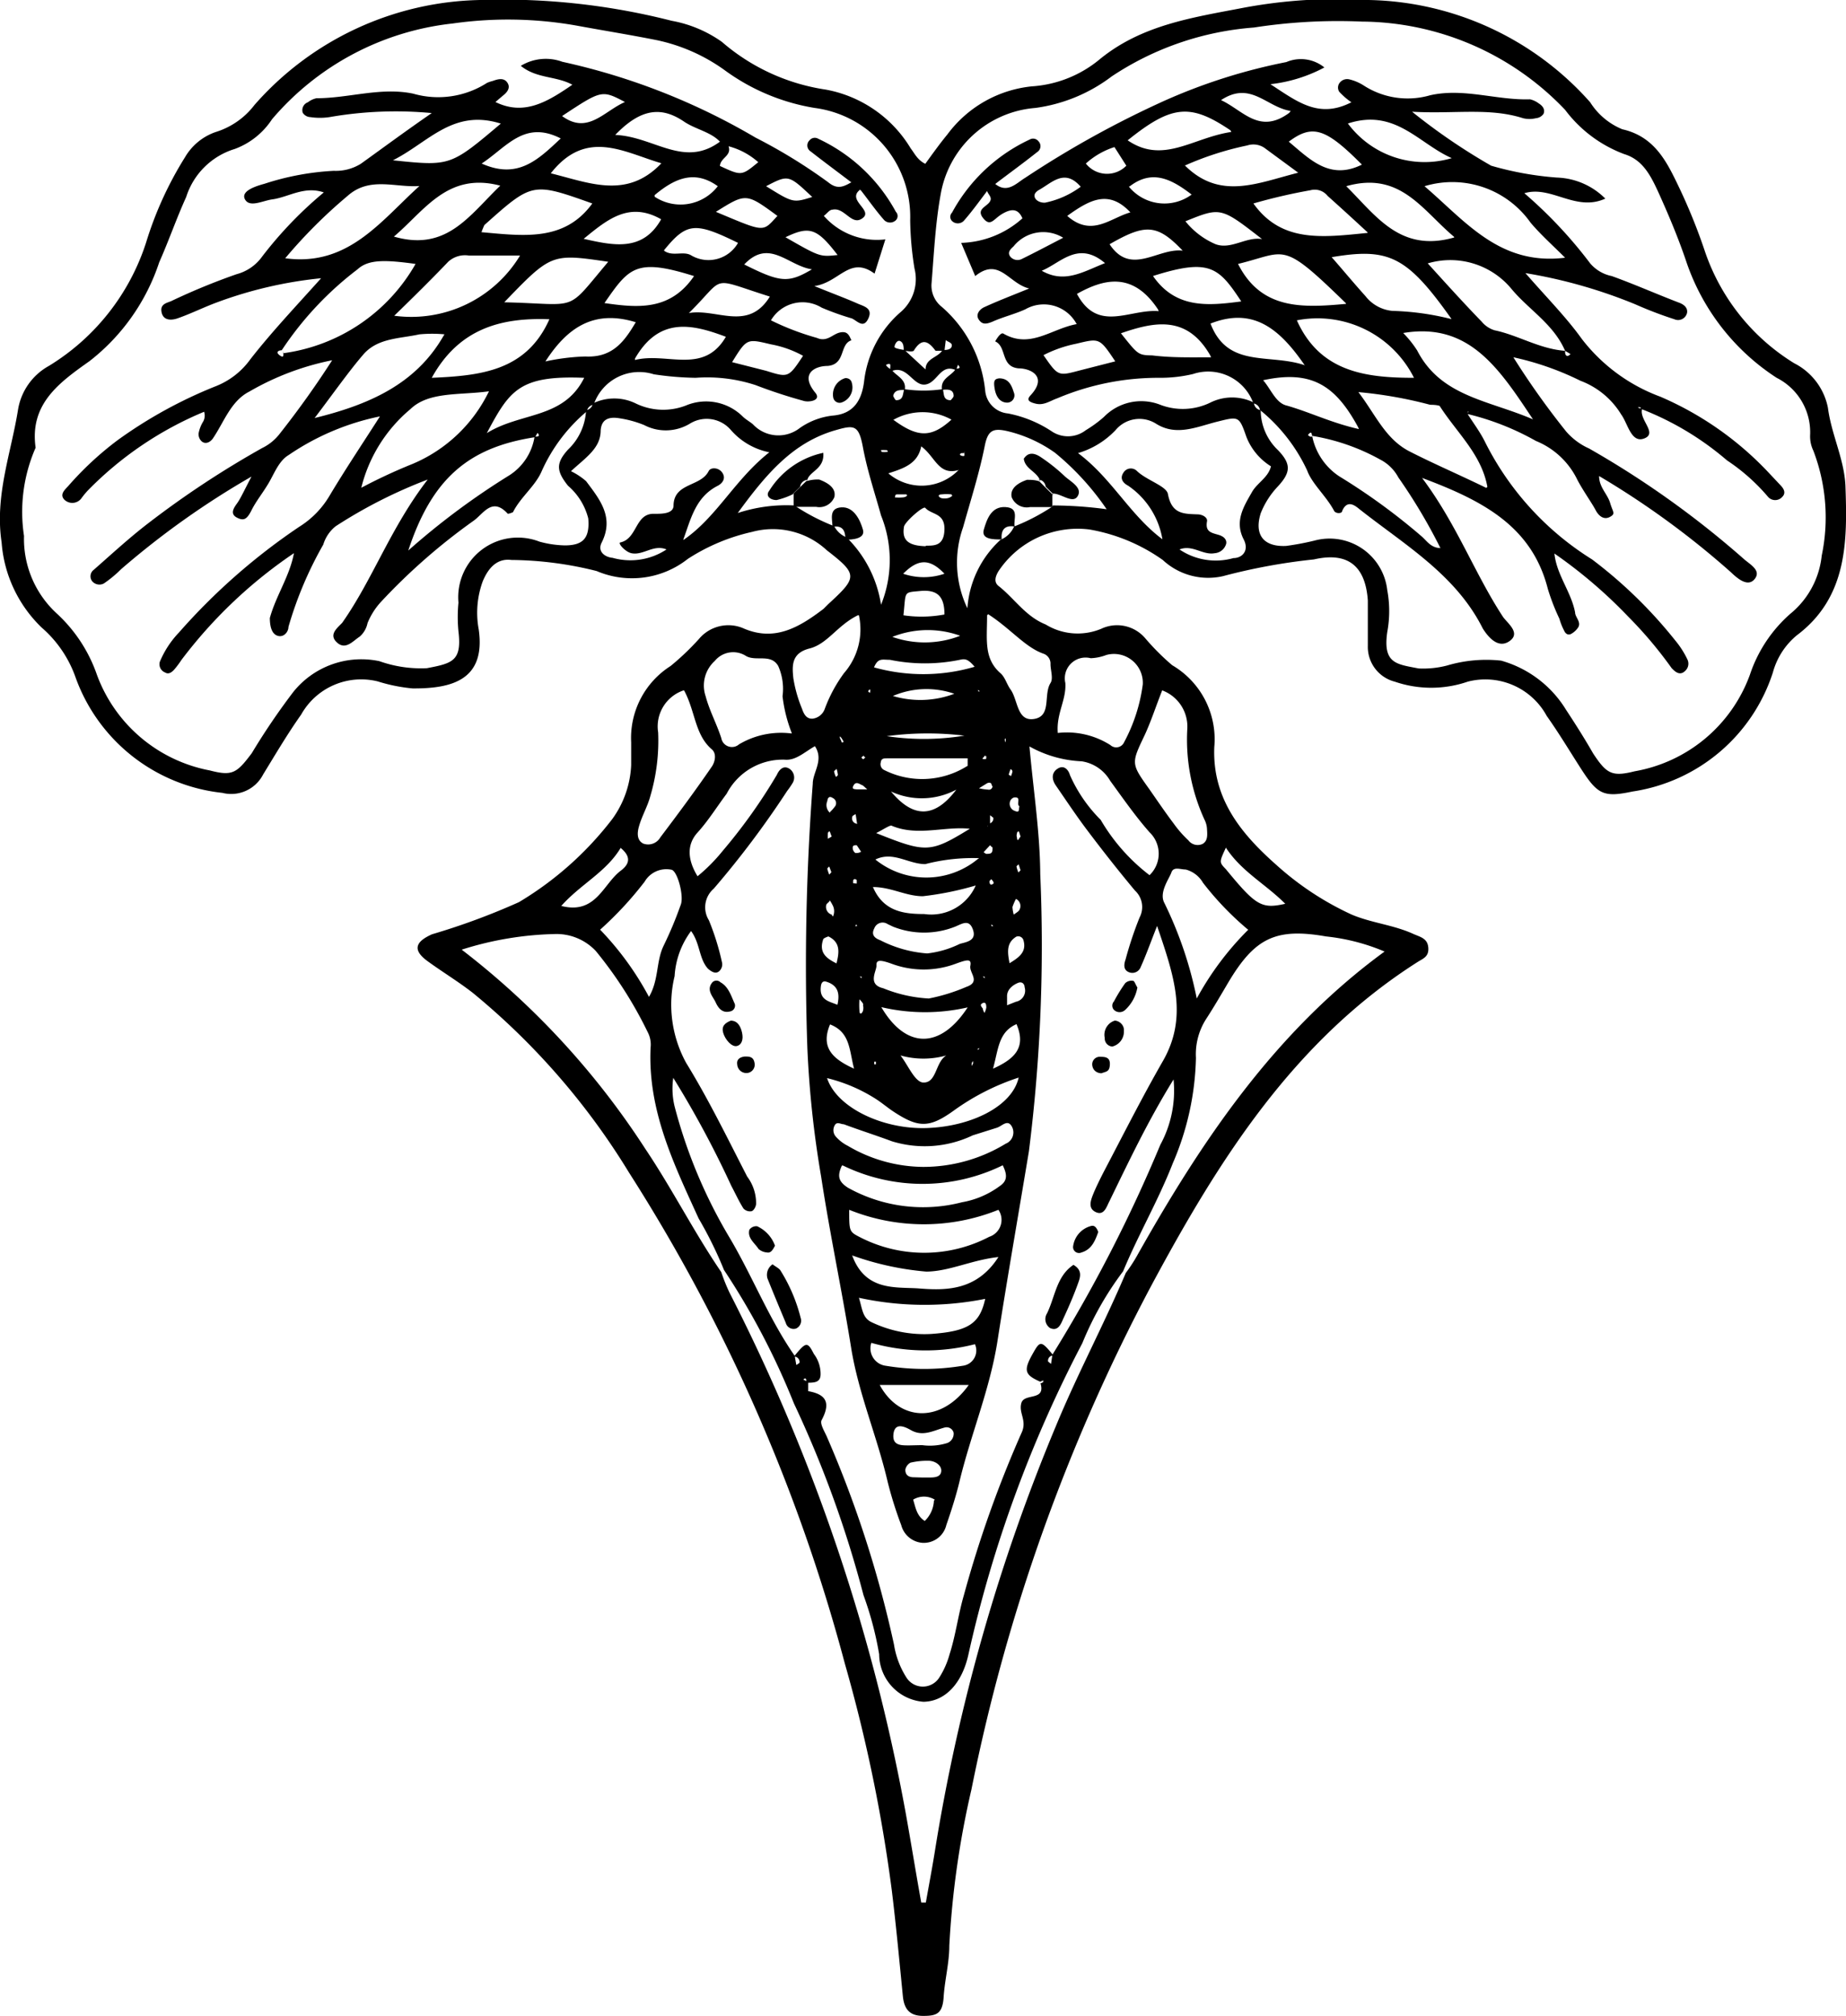 <svg xmlns="http://www.w3.org/2000/svg" viewBox="0 0 68.41 74.7"><title>Clio</title><g id="Layer_2" data-name="Layer 2"><g id="Clio"><path d="M34.29,6.07c.29-.4.54-.75.82-1.09A4.45,4.45,0,0,1,38.24,3.2a4.38,4.38,0,0,0,2.51-1C42.31.92,44.2.65,46.07.29A19,19,0,0,1,50.72,0a11.24,11.24,0,0,1,8.21,3.79,2.55,2.55,0,0,0,1.19,1c1.24.28,1.68,1.27,2.14,2.23a21.18,21.18,0,0,1,.93,2.32,7.82,7.82,0,0,0,3.3,4.12,2.36,2.36,0,0,1,1.25,1.65c.13,1,.61,1.91.65,2.91.07,2,.09,4.1-1.8,5.52a2.7,2.7,0,0,0-.89,1.38,6.47,6.47,0,0,1-5.2,4.41c-1.09.23-1.3.11-1.94-.89-.41-.64-.8-1.29-1.24-1.91a2.59,2.59,0,0,0-2.93-1.27,4.16,4.16,0,0,1-2.7,0,1.33,1.33,0,0,1-1-1.33c0-.56,0-1.13,0-1.68-.09-1.28-.74-1.81-2-1.52a21.92,21.92,0,0,0-3.37.62,2.47,2.47,0,0,1-2.23-.6,6.65,6.65,0,0,0-2.72-1.13A3.52,3.52,0,0,0,37,21.17c-.12.2-.17.4,0,.54.59.46,1,1.13,1.75,1.43a2.27,2.27,0,0,0,2.06.16,1.37,1.37,0,0,1,1.63.35,8.78,8.78,0,0,0,1,1A3.18,3.18,0,0,1,45,27.68c-.08,1.92,1,3.22,2.3,4.37a11,11,0,0,0,2.79,1.84c.73.31,1.54.38,2.27.71.26.12.54.16.57.51s-.2.41-.4.54c-4.59,2.92-7.37,7.34-9.87,12A68.29,68.29,0,0,0,36,66.31a33.23,33.23,0,0,0-.82,5.79c0,.64-.17,1.27-.21,1.9s-.27.7-.76.7-.7-.24-.75-.72c-.13-1.31-.25-2.62-.41-3.92a57.32,57.32,0,0,0-1.74-8.41,64.59,64.59,0,0,0-8-18.2,26.34,26.34,0,0,0-5.79-6.66c-.54-.42-1.12-.77-1.67-1.17s-.49-.71.16-1a25.44,25.44,0,0,0,3.22-1.19,12.31,12.31,0,0,0,3.46-3.08,3.67,3.67,0,0,0,.7-2c0-.28,0-.56,0-.84a3.16,3.16,0,0,1,1.46-2.83,9.61,9.61,0,0,0,1.05-1,1.42,1.42,0,0,1,1.62-.41c1.16.52,2.07,0,3-.71l.17-.17c1.09-1,1.11-1.1-.05-2a2.94,2.94,0,0,0-2.77-.68,7.28,7.28,0,0,0-2.38,1,3.34,3.34,0,0,1-3.38.45,13.29,13.29,0,0,0-3.16-.41c-.54-.07-.86.31-1.06.79a3.39,3.39,0,0,0-.15,1.78c.27,1.88-1,2.2-2.45,2.19A6.17,6.17,0,0,1,14,25.25a2.55,2.55,0,0,0-2.84,1.23c-.51.72-.95,1.47-1.41,2.22a1.33,1.33,0,0,1-1.51.68A6.52,6.52,0,0,1,2.8,25.1a4.35,4.35,0,0,0-1.25-1.84A4.88,4.88,0,0,1,.06,20.1c-.26-1.73.35-3.3.61-4.93a2.27,2.27,0,0,1,1.14-1.61A8.36,8.36,0,0,0,5.41,9,13.26,13.26,0,0,1,6.86,5.82,2.11,2.11,0,0,1,8,4.89a2.87,2.87,0,0,0,1.43-1A11.41,11.41,0,0,1,17.79,0a25.28,25.28,0,0,1,7.1.77,4.65,4.65,0,0,1,1.86.78A7.58,7.58,0,0,0,30.6,3.32,4.65,4.65,0,0,1,33.75,5.5C33.89,5.68,34,5.93,34.29,6.07Zm2.33,24.45a.19.19,0,0,0,.19-.22s-.08-.06-.12-.09l0,.33-.08.05a.1.1,0,0,0,0,.05Zm-4.8,0,.06.08,0,0-.12-.09-.05-.34s-.11.05-.12.08A.2.2,0,0,0,31.82,30.52Zm-1,3.38.06.08H31l-.14,0a.47.47,0,0,0,0-.43,1.86,1.86,0,0,0-.11-.19c0,.06-.11.11-.13.17A.3.3,0,0,0,30.85,33.9Zm6.74,0c.08-.07.2-.12.23-.21a.29.29,0,0,0-.14-.38,1.94,1.94,0,0,0-.13.3,1.28,1.28,0,0,0,.06.32l-.14,0h.06Zm-.24,3.35.33-.13a.42.42,0,0,0,.32-.54c0-.11-.09-.22-.24-.16s-.42.22-.41.51c0,.11,0,.23,0,.35Zm-6.26,0,.07,0-.1,0c.09-.38.06-.71-.37-.86-.15-.06-.22,0-.24.16C30.35,37.1,30.79,37.11,31.09,37.26ZM33.49,13c0-.13,0-.3-.13-.36s-.22.17-.21.22.24.09.37.11l.78.72c0-.42.46-.43.63-.72.12,0,.31,0,.34-.14s-.14-.15-.22-.23L35,13c-.12,0-.29,0-.33,0-.29-.4-.53-.46-.81,0C33.78,13.05,33.6,13,33.49,13Zm-.48.73c-.07-.07.08-.33-.15-.22-.08,0,.08.15.18.19.18.24.56.35.49.75-.2,0-.38,0-.43.22,0,0,.07.16.11.16.28,0,.24-.24.3-.41a4.89,4.89,0,0,0,1.43,0c.05.17,0,.41.29.41,0,0,.12-.12.11-.16,0-.25-.23-.25-.43-.22-.07-.41.32-.51.49-.75,0-.07.28,0,.1-.18l-.07.2c-.58-.27-.69.48-1.15.53S33.61,13.48,33,13.77Zm6,5a15.25,15.25,0,0,1,2,.14,9.93,9.93,0,0,0-1.91-2.09A5.05,5.05,0,0,0,37.43,16c-.62-.16-.82-.08-.94.54-.2,1-.52,2-.8,3a3.92,3.92,0,0,0,.16,3A3.79,3.79,0,0,1,37.08,20a.92.92,0,0,0,.5-.49A7.49,7.49,0,0,0,39,18.77Zm-8.13.69a.87.87,0,0,0,.49.49,4.44,4.44,0,0,1,1.28,2.5,4.41,4.41,0,0,0,0-3.31c-.23-.83-.51-1.66-.67-2.52s-.33-.84-1.08-.62c-1.52.46-2.49,1.58-3.56,3.05a5.79,5.79,0,0,1,2.1-.28l0,0A7.58,7.58,0,0,0,30.87,19.48ZM25.34,20c1.23-.85,1.89-2.23,3.17-3.24a2.55,2.55,0,0,1-1.42-.82,1.18,1.18,0,0,0-1.51-.25,1.73,1.73,0,0,1-1.71.06,4,4,0,0,0-.91-.25c-.35-.06-.67,0-.7.45,0,.66-.55,1-1.1,1.51a2.57,2.57,0,0,1,.56.37c.5.67,1.05,1.33.58,2.27-.18.35.14.55.4.57a2.43,2.43,0,0,0,2-.31c-.48-.2-.86.23-1.3.14-.23-.05-.52-.38-.41-.4.64-.14.54-1.09,1.26-1.06.28,0,.69,0,.71-.29,0-.87,1-.7,1.3-1.29.07-.15.37-.15.51.06s0,.39-.17.48c-.83.42-1,1.24-1.28,2l-.07,0ZM43.1,20l0,.07L43.08,20a3,3,0,0,0-1.27-2c-.17-.09-.33-.25-.18-.48a.32.32,0,0,1,.51-.06c.36.34,1.08.55,1.14.84.14.75.57.74,1.1.76.17,0,.38.11.35.26-.07.39.16.42.43.5s.3.24.28.33a.48.48,0,0,1-.43.35c-.44.08-.82-.33-1.3-.14a2.4,2.4,0,0,0,2,.32c.33,0,.59-.28.38-.69-.35-.68,0-1.22.32-1.78.2-.33.59-.52.69-.93a2.25,2.25,0,0,1-.91-1.09c-.27-.78-.29-.76-1.06-.57s-1.53.56-2.29.08a1.15,1.15,0,0,0-1.5.24,3.14,3.14,0,0,1-1.39.85C41.21,17.73,41.88,19.1,43.1,20ZM26.83,47.06a14.71,14.71,0,0,0-.94-1.91c-.91-2-1.89-4-1.78-6.33a1,1,0,0,0-.11-.58,15.21,15.21,0,0,0-1.92-3,2,2,0,0,0-1.47-.63,12.21,12.21,0,0,0-3.5.58,29.51,29.51,0,0,1,6.81,7.39c1,1.49,1.8,3.08,2.81,4.56a6.51,6.51,0,0,0,.31.77,69.82,69.82,0,0,1,6.52,19.25c.2,1.11.38,2.23.58,3.34.1,0,.17,0,.17,0,.11-.62.23-1.25.33-1.87a69.12,69.12,0,0,1,4.5-15.81c.79-1.91,1.77-3.74,2.58-5.65a6,6,0,0,0,.39-.59c2.41-4.29,5.12-8.34,9.2-11.32a7.56,7.56,0,0,0-2.17-.56c-1.88-.33-2.65.07-3.63,1.72-.26.44-.52.89-.8,1.32a2.42,2.42,0,0,0-.39,1.46,10.38,10.38,0,0,1-.86,3.91c-.53,1.36-1.27,2.63-1.84,4a11.85,11.85,0,0,0-1.51,2.66A46.72,46.72,0,0,0,35.89,61.3c-.24,1.1-.88,1.75-1.67,1.76a1.78,1.78,0,0,1-1.64-1.76A12.36,12.36,0,0,0,32,59.11,41.06,41.06,0,0,0,29.42,52,27.15,27.15,0,0,0,26.83,47.06ZM38.55,51.2c-.59-.26-.63-.42-.26-1.07.26-.46.3-.45.75.1a.19.19,0,0,0-.2.22s.07.06.11.09L39,50.2a54.47,54.47,0,0,0,4-7.78A4.2,4.2,0,0,0,43.49,40c-.94,1.52-1.64,3-2.38,4.52-.1.19-.19.53-.49.4s-.21-.41-.12-.64.26-.58.41-.87c.72-1.37,1.42-2.76,2.19-4.1.94-1.65.4-3.17-.22-5-.27.69-.42,1.11-.61,1.53a.33.33,0,0,1-.39.2c-.25-.07-.24-.28-.17-.48A13.75,13.75,0,0,1,42.23,34a.83.83,0,0,0-.17-1c-.61-.73-1.2-1.48-1.78-2.25-.4-.53-.77-1.09-1.15-1.64-.16-.23-.17-.48.07-.63s.4.06.45.24a5.46,5.46,0,0,0,1.14,1.66,7.06,7.06,0,0,0,1.81,2.05,1.1,1.1,0,0,0,0-1.59c-.53-.6-1-1.28-1.46-1.91a1.47,1.47,0,0,0-1.06-.72,4.34,4.34,0,0,1-1.93-.55c.15,1.66.39,3.2.4,4.73a60.83,60.83,0,0,1-.42,10.27c-.39,2.35-.8,4.69-1.16,7-.28,1.82-1,3.5-1.42,5.27-.13.53-.3,1.06-.48,1.58a.86.86,0,0,1-.89.66.88.88,0,0,1-.78-.65,14.66,14.66,0,0,1-.5-1.59c-.39-1.69-1.09-3.3-1.36-5-.34-2.12-.79-4.22-1.11-6.33a37.89,37.89,0,0,1-.51-4.75,89.23,89.23,0,0,1,.2-9.81c0-.43.42-.87.08-1.39-.39.22-.71.54-1.12.5a2.34,2.34,0,0,0-2.15,1.26c-.36.48-.68,1-1.08,1.44s-.38,1,0,1.62a6.45,6.45,0,0,0,.94-.95,20.15,20.15,0,0,0,2-2.81c.08-.18.24-.37.47-.22a.39.39,0,0,1,.11.53,3,3,0,0,1-.2.29,34.21,34.21,0,0,1-2.72,3.62.91.91,0,0,0-.18,1.17,9.34,9.34,0,0,1,.49,1.58.34.34,0,0,1-.11.31c-.14.12-.3,0-.41-.09-.34-.37-.29-.94-.63-1.4A3.1,3.1,0,0,0,25,36.17a4.5,4.5,0,0,0,.43,3.22c.83,1.35,1.53,2.79,2.26,4.21a1.64,1.64,0,0,1,.33,1c0,.1-.08.25-.16.28a.33.33,0,0,1-.31-.1c-.17-.27-.3-.56-.45-.84a36.86,36.86,0,0,0-2.15-4A2.79,2.79,0,0,0,25,41a18.66,18.66,0,0,0,2,4.8c.87,1.45,1.48,3.05,2.45,4.44l.06.34s.11-.06.12-.09a.2.2,0,0,0-.21-.22c.45-.55.5-.57.74-.1a1.23,1.23,0,0,1,.25.75c0,.33-.26.31-.49.32-.07,0,0-.26-.15-.12l.18.09c0,.12,0,.33,0,.34.69.12.83.45.5,1.07-.08.14.12.44.21.66a41.23,41.23,0,0,1,2.47,7.66,3.18,3.18,0,0,0,.46,1.22.72.72,0,0,0,1.22,0,3.17,3.17,0,0,0,.38-.86c.23-.72.32-1.47.53-2.19a42.54,42.54,0,0,1,2.13-6c.23-.47-.11-.74,0-1.12s.91-.06.71-.73a.24.24,0,0,0,.1-.05s0,0,0-.06Zm-16.83-36a.3.3,0,0,0,.25-.25,1.81,1.81,0,0,1,1.59,0,2.33,2.33,0,0,0,1.85.08,1.93,1.93,0,0,1,2.11.4c.11.11.26.19.38.29a1.29,1.29,0,0,0,1.74.14,2.63,2.63,0,0,1,1.22-.46c.76-.06,1.07-.55,1.16-1.25a4,4,0,0,1,1.35-2.58,1.61,1.61,0,0,0,.52-1.62,11.91,11.91,0,0,1-.16-1.79A4.07,4.07,0,0,0,30.19,4a7.77,7.77,0,0,1-3.35-1.41,6.65,6.65,0,0,0-2.49-1.1c-1-.2-2-.36-2.92-.53A14.53,14.53,0,0,0,16.78.87a10.24,10.24,0,0,0-6.7,3.55A2.81,2.81,0,0,1,8.7,5.52,2.72,2.72,0,0,0,6.9,7.3c-.36.79-.64,1.61-1,2.42a7.69,7.69,0,0,1-2.58,3.66c-1.13.8-2.23,1.59-2,3.21a5.92,5.92,0,0,0-.43,3.27A3.75,3.75,0,0,0,2.1,22.73,5.55,5.55,0,0,1,3.59,25a5.56,5.56,0,0,0,4.19,3.55c.84.22,1,.09,1.55-.64a25.13,25.13,0,0,1,1.54-2.27,3.23,3.23,0,0,1,3.19-1.14,4.59,4.59,0,0,0,1.76.26c.95-.18,1.3-.27,1.17-1.36a5.48,5.48,0,0,1,0-1.07,2.21,2.21,0,0,1,3-2.26,3.82,3.82,0,0,0,.94.14c.69,0,.93-.28.87-1A2.36,2.36,0,0,0,21.05,18c-.44-.55-.45-.84,0-1.34A2.15,2.15,0,0,0,21.72,15.17Zm24.75-.25a.3.3,0,0,0,.25.25,2.05,2.05,0,0,0,.64,1.48c.49.51.48.82,0,1.34a3.11,3.11,0,0,0-.64,1c-.25.8.11,1.25.94,1.21a9.87,9.87,0,0,0,1.06-.2,2.15,2.15,0,0,1,2.69,1.84,4.25,4.25,0,0,1,0,1.55c-.17,1.18.35,1.19,1.16,1.35a3.51,3.51,0,0,0,1.06-.11,5.1,5.1,0,0,1,2-.18,4.13,4.13,0,0,1,2.41,1.83c.35.53.69,1.07,1,1.61.5.76.7.87,1.54.66A5.56,5.56,0,0,0,64.85,25a5.18,5.18,0,0,1,1.49-2.25,3.21,3.21,0,0,0,1.17-2.16,6.91,6.91,0,0,0-.31-3.89,1.22,1.22,0,0,1-.12-.57A2.26,2.26,0,0,0,65.84,14a8.3,8.3,0,0,1-3.37-4.37c-.27-.79-.59-1.56-.93-2.32s-.63-1.38-1.35-1.6A4.86,4.86,0,0,1,58,4.07,10.48,10.48,0,0,0,50.47.8a20.35,20.35,0,0,0-4,.22A11,11,0,0,0,41.2,2.83,6,6,0,0,1,38.37,4,3.87,3.87,0,0,0,34.86,7.2c-.2,1.1-.25,2.22-.34,3.32a1,1,0,0,0,.38.85,4.74,4.74,0,0,1,1.61,3.11.93.93,0,0,0,.84.84A4.48,4.48,0,0,1,39,16a1.08,1.08,0,0,0,1.24-.06,4.6,4.6,0,0,0,.67-.49A1.93,1.93,0,0,1,43,15a2.33,2.33,0,0,0,1.85-.08A1.81,1.81,0,0,1,46.47,14.92ZM39.2,27.16a3,3,0,0,1,1.95.45.32.32,0,0,0,.51-.11,6.25,6.25,0,0,0,.69-2.14A1.07,1.07,0,0,0,41,24.27a1.77,1.77,0,0,1-.58.12.77.77,0,0,0-.94.92C39.52,25.94,39.14,26.44,39.2,27.16Zm-9.86,0A5.43,5.43,0,0,1,29,25.8a2.09,2.09,0,0,0-.16-1.12c-.27-.47-.82-.16-1.19-.37a.88.88,0,0,0-1.16.18,1.23,1.23,0,0,0-.34,1.31c.14.53.4,1,.58,1.55a.4.4,0,0,0,.66.23A3.06,3.06,0,0,1,29.34,27.18Zm-4-1.58a1.41,1.41,0,0,0-.95,1.56,7.25,7.25,0,0,1-.29,2.36c-.1.38-.31.73-.42,1.12-.06.21-.1.51.16.64a.52.52,0,0,0,.63-.23c.65-.86,1.29-1.72,1.9-2.61.13-.18.2-.5,0-.66C25.75,27.22,25.77,26.37,25.36,25.6Zm17.73,0c-.23.58-.41,1.14-.65,1.66-.5,1.05-.51,1.05.17,2,.3.43.59.86.9,1.27a4.14,4.14,0,0,0,.55.63.43.43,0,0,0,.53.13c.2-.12.17-.35.16-.55a.86.86,0,0,0-.09-.34A7.11,7.11,0,0,1,44,27,1.43,1.43,0,0,0,43.09,25.59Zm3.17,8.86a11.14,11.14,0,0,1-1.66-1.73,1.05,1.05,0,0,0-.64-.49c-.2,0-.45-.12-.53.11s-.47.74-.26,1.13A14.51,14.51,0,0,1,44.35,37,11,11,0,0,1,46.26,34.45ZM24.05,36.94c.37-.63.26-1.31.54-1.89s.45-1,.64-1.53c.12-.32-.12-1.23-.34-1.29a.93.93,0,0,0-1,.44,13.09,13.09,0,0,1-1.65,1.78A11.12,11.12,0,0,1,24.05,36.94ZM37,44.83a7.4,7.4,0,0,1-5.53,0c0,.78,0,.81.37,1a5.2,5.2,0,0,0,4.82,0A.66.66,0,0,0,37,44.83ZM34.2,43.24a5.87,5.87,0,0,0,3.07-.86.45.45,0,0,0,.25-.59c-.16-.36-.38-.06-.58,0l-.89.28a4.13,4.13,0,0,1-3,.22c-.59-.22-1.19-.41-1.78-.63-.11,0-.22-.09-.31,0a.36.36,0,0,0,0,.44,1.47,1.47,0,0,0,.46.36A5.56,5.56,0,0,0,34.2,43.24Zm-3-.05c-.18.39-.13.59.22.82a5.73,5.73,0,0,0,4.23.54,3.3,3.3,0,0,0,1.4-.6c.3-.2.27-.44.11-.77A6.75,6.75,0,0,1,31.24,43.19Zm.59-20.39c-.77.38-1.12,1.06-1.79,1.23s-.65.63-.6,1.1a5,5,0,0,0,.32,1.13c.06.17.15.39.4.37a.55.55,0,0,0,.44-.35,5.37,5.37,0,0,1,.72-1.34A2.46,2.46,0,0,0,31.83,22.8Zm4.79,0c0,.91-.13,1.6.5,2.15.17.15.23.41.37.6.28.39.23,1.2.88,1.09s.33-.9.6-1.33c.11-.17,0-.47,0-.7a.39.39,0,0,0-.24-.38C38,24,37.46,23.3,36.62,22.76ZM31.83,48.09c.13.42.13.75.48.91a4.54,4.54,0,0,0,2.2.43c1.39-.1,1.8-.39,2-1.3A11.48,11.48,0,0,1,31.83,48.09Zm5.92-8.16a8.74,8.74,0,0,0-2.4,1.22c-.93.67-1.33.65-2.3,0-.2-.14-.38-.29-.58-.42a6,6,0,0,0-1.82-.78c.36,1.1,2.08,1.91,3.71,1.85S37.51,41,37.75,39.93ZM34.42,37a6.82,6.82,0,0,0,1.39-.43c.55-.19.1-.52.15-.78s-.1-.24-.51-.09a3.42,3.42,0,0,1-2.44,0c-.43-.15-.54-.12-.53.08s-.35.7.25.84A5.22,5.22,0,0,0,34.42,37ZM37,46.58c-1,.11-1.81.53-2.67.54a10.83,10.83,0,0,1-2.75-.6c.48,1.31,1.57,1.17,2.42,1.22C35,47.82,36.18,47.86,37,46.58ZM34.36,35.33a3.66,3.66,0,0,0,1.2-.35c.21-.07.64-.1.5-.52s-.4-.23-.67-.12a3.12,3.12,0,0,1-2.29,0l-.21-.1a.33.33,0,0,0-.49.16c-.12.23,0,.36.22.44A4.52,4.52,0,0,0,34.36,35.33ZM32.29,49.76a.65.65,0,0,0,.54.85,8.73,8.73,0,0,0,2.84,0,.57.57,0,0,0,.46-.8A7.36,7.36,0,0,1,32.29,49.76Zm3.61,1.56H32.6C33.35,52.7,34.9,52.73,35.9,51.32Zm0-14a7.1,7.1,0,0,1-3.24,0C33.57,38.87,34.84,38.89,35.86,37.33Zm.3-4.52a11.57,11.57,0,0,1-2,.41c-.63,0-1.17-.34-1.85-.34.39.91,1.15,1,1.9,1A1.8,1.8,0,0,0,36.16,32.81Zm.09-1a7,7,0,0,0-2,.22c-.63,0-1.19-.49-1.85-.17A3,3,0,0,0,36.25,31.82Zm-.43-3.42,0-.28H32.89c-.14,0-.23,0-.25.15a.24.24,0,0,0,.14.29A3.13,3.13,0,0,0,35.82,28.4Zm-3.39,2.49c1.85.74,2,.74,3.47-.16C35,30.61,34,31,33.05,30.6,33,30.55,32.72,30.75,32.43,30.89Zm3.08-13.46c-.77.24-.88-.48-1.41-.87-.13.64-.63.81-1.22,1A1.9,1.9,0,0,0,35.51,17.43Zm-1.22,2.81c.31,0,.66,0,.67-.61s-.48-.53-.71-.79c-.07-.09-.77.53-.79.7C33.42,20,33.64,20.22,34.29,20.24ZM45.43,31.41c-.25.54-.25.54,0,.8,1.11,1.35,1.32,1.48,2.2,1.28C46.89,32.75,46,32.29,45.43,31.41ZM23,31.42c-.54.9-1.48,1.34-2.2,2.15,1.29.33,1.55-.82,2.21-1.31C23.27,32.06,23.45,31.79,23,31.42Zm13.12-6.71c-.26-.31-.37-.3-.55-.26a6.46,6.46,0,0,1-2.59,0c-.29,0-.44-.08-.59.28A6.76,6.76,0,0,0,36.11,24.71ZM35,22.77c0-.67-.26-.93-.9-.87s-.52,0-.62.9A4.57,4.57,0,0,0,35,22.77Zm-1.9-7.22c.92.68,1.42.67,2.16,0A2.21,2.21,0,0,0,33.12,15.55Zm1.07,38a2.14,2.14,0,0,0,.94-.08.37.37,0,0,0,.23-.38A.27.27,0,0,0,35,52.9c-.41.11-.8.35-1.25.09-.23-.13-.59-.29-.64.15s.3.42.61.42Zm1.39-30a3.54,3.54,0,0,0-2.49.05A3.62,3.62,0,0,0,35.58,23.56ZM33.37,39.11c.27.34.51.94.81,1,.54.06.47-.75.89-1A3.14,3.14,0,0,1,33.37,39.11Zm2-13.4a3.15,3.15,0,0,0-2.28.08A3.56,3.56,0,0,0,35.36,25.71ZM36.8,39.6c.8-.36,1.24-.78.87-1.65C37,38.24,37,38.88,36.8,39.6Zm-5.15,0c-.18-.69-.14-1.35-.89-1.64C30.41,38.8,30.83,39.23,31.65,39.6Zm3.79-10.34a2.72,2.72,0,0,1-2.42.07C33.85,30.33,34.64,30.32,35.44,29.26ZM34.18,54.75h.24c.18,0,.43,0,.46-.22s-.21-.39-.45-.4a2.7,2.7,0,0,0-.69.07.38.38,0,0,0-.19.26c0,.19.11.27.28.28ZM35,21.26c-.57-.6-1-.53-1.53,0A2.36,2.36,0,0,0,35,21.26Zm-2.26,6a9.34,9.34,0,0,0,3,0A11.39,11.39,0,0,0,32.71,27.3Zm1.9,28.31a.77.77,0,0,0-.8,0c.09.29.13.6.43.79A1.12,1.12,0,0,0,34.61,55.61ZM31,35.7c.09-.38.17-.77-.3-1,0,0-.16.05-.19.1C30.33,35.31,30.64,35.52,31,35.7Zm6.4,0c.36-.22.65-.42.53-.85a.2.2,0,0,0-.27-.14C37.29,34.94,37.33,35.28,37.42,35.73Zm-6.65-5.6a1.57,1.57,0,0,0,.21-.24.21.21,0,0,0-.1-.29c-.13-.09-.19,0-.2.11A.38.38,0,0,0,30.77,30.13Zm7-.25c-.07-.1.1-.33-.17-.3a.23.23,0,0,0-.15.15.28.28,0,0,0,.18.35C37.8,30.13,37.74,30,37.78,29.88Zm-5.61-.6c-.1-.08-.14-.14-.2-.16s-.21-.15-.3,0,0,.15.11.16Zm4.61-.15c0-.1-.09-.12-.18-.07l-.29.18a2,2,0,0,0,.34.05A.13.13,0,0,0,36.78,29.13Zm-4.9,7.93a3,3,0,0,0,0,.43c0,.13.08.13.13,0a.42.42,0,0,0,0-.22C32,37.23,32,37.19,31.88,37.06Zm4.63.51a.68.68,0,0,0,.07-.2c0-.07,0-.23-.13-.17s-.05.13,0,.2A.42.42,0,0,0,36.51,37.57Zm.21-6.22-.24.26.09.06c.14,0,.23,0,.24-.15S36.76,31.42,36.72,31.35Zm-4.94,0c-.09,0-.15,0-.15.1a.24.24,0,0,0,.1.19c.05,0,.14,0,.21-.05Zm3.51-13a1.64,1.64,0,0,0-.37,0c-.13,0-.14.09,0,.14a.6.6,0,0,0,.23,0S35.22,18.44,35.29,18.37Zm-1.67,0c-.13,0-.24,0-.34,0s-.06.07-.09.11a1.54,1.54,0,0,0,.3,0S33.56,18.43,33.62,18.36ZM32.46,39.44v-.1l-.06,0a.36.36,0,0,0,0,.1Zm-.71-6.7s0-.09,0-.12-.11-.08-.13,0a.36.36,0,0,0,0,.11Zm-.56-5.23c.08,0,.1,0,0-.15s-.06,0-.06,0S31.19,27.47,31.19,27.51Zm-.2,1s-.08.05-.08.08a.8.8,0,0,0,.07.2s.08-.06.07-.08A1.17,1.17,0,0,0,31,28.48Zm5.82,4.16-.07-.09s-.07.05-.07.08,0,.15.1.11S36.79,32.68,36.81,32.64Zm-6-.35-.08-.21s-.08.06-.07.09a1.72,1.72,0,0,0,.07.21Zm6.64-3.53a.8.8,0,0,0,.07-.2s0-.06-.07-.09a1.72,1.72,0,0,0-.07.21S37.44,28.73,37.46,28.76Zm-1.72-12s-.06,0-.09,0-.13.06,0,.1a.17.17,0,0,0,.1,0S35.74,16.73,35.74,16.71ZM30.82,31l-.07-.19s-.07,0-.07.08a1.48,1.48,0,0,0,0,.19Zm7,0-.06-.19s-.07,0-.07.06a.27.27,0,0,0,0,.18C37.69,31.16,37.74,31.14,37.78,31.05Zm0,1.25-.07-.22s-.08.06-.08.08a1.11,1.11,0,0,0,.07.22ZM32.9,16.74s0-.07-.07-.06a1.16,1.16,0,0,0-.18,0s0,.08.07.07A.61.61,0,0,0,32.9,16.74Zm4.37,10.74s0-.1,0-.11-.08,0,0,.14ZM36.06,39.41l0-.09a.22.22,0,0,0-.05.08.54.54,0,0,0,0,.1ZM32.25,25.62l0-.07s-.06,0-.07.06,0,0,.06.07Zm4-.06,0,.06h.06ZM32,28l-.08.07s.05.06.07.06,0,0,.08-.06A.23.23,0,0,1,32,28Zm4.58.07s0-.06-.07-.06,0,0-.07.06,0,.06.07.06S36.53,28.05,36.55,28Zm-4.84,6.18-.05.07h.07Zm5,0,0,.07h.07Zm-4.81,2,0-.06h-.07Zm4.56,0,0-.06h-.07Zm-.19,2.6-.06,0v.06Z"/><path d="M46.69,15.19a.28.28,0,0,0-.24-.24,1.78,1.78,0,0,0-2.24-1.09A5.28,5.28,0,0,1,43,14a9.61,9.61,0,0,0-3.82.76c-.26.09-.49.27-.79.2s-.34-.16-.2-.31c.65-.7,0-1-.44-1-.68-.06-.43-.8-.87-1,0,0,.19-.35.3-.29,1,.58,1.78-.18,2.72-.35A1.38,1.38,0,0,0,38,11.46c-.39.18-.82.28-1.22.46-.22.09-.38.12-.51-.08s.05-.39.21-.46c.5-.23,1-.42,1.66-.69-.76-.18-1.11-1.18-2-.46L35.62,9a3.55,3.55,0,0,0,2.27-.91c-.16-.37-.41-.36-.74-.17s-.44.5-.71.17.1-.42.23-.6-.06-.28-.09-.42l.08-.1.19-.18,0,0c.47.41.81,0,1.14-.2a36.7,36.7,0,0,1,5.17-2.86,21,21,0,0,1,4.51-1.43,1.38,1.38,0,0,1,1.41.2,5.54,5.54,0,0,1-2,.62c1,.65,1.79,1.29,3,.67a2.67,2.67,0,0,1-.45-.39.29.29,0,0,1,0-.31A.35.35,0,0,1,50,2.94a1.73,1.73,0,0,1,.54.23A3,3,0,0,0,53,3.53c1.25-.28,2.46.19,3.7.15a.84.84,0,0,1,.32.15c.15.09.25.23.18.39a.38.38,0,0,1-.28.16,1,1,0,0,1-.48,0c-1.25-.4-2.54-.15-4.11-.24a22.47,22.47,0,0,0,2.93,2,11.84,11.84,0,0,0,2.44.44,2.65,2.65,0,0,1,1.79.78c-1.1.5-2-.5-3-.2a16.62,16.62,0,0,1,2.44,2.6,1.42,1.42,0,0,0,.8.47c.86.31,1.69.68,2.53,1,.14.06.29.17.26.36a.34.34,0,0,1-.47.24,14.72,14.72,0,0,1-1.44-.55,18.63,18.63,0,0,0-4.08-1.16c.79.91,1.51,1.63,2.09,2.44a6.52,6.52,0,0,0,2.91,2.14,12,12,0,0,1,4,2.8L66,18c.11.12.19.27.05.41a.35.35,0,0,1-.53,0A7.23,7.23,0,0,0,64,17.06a10.91,10.91,0,0,0-3.14-1.89l-.08-.08s0,0-.06,0,.08.09.16,0c-.22.41.57.94.07,1.15s-.62-.54-.87-.88a3,3,0,0,0-1.51-1.25,10.69,10.69,0,0,0-2.53-.88l0-.06,0,0a29.32,29.32,0,0,0,2,2.82,2.45,2.45,0,0,0,.85.63,34.5,34.5,0,0,1,5.73,4.09c.22.2.66.42.41.74s-.63,0-.89-.25a31.51,31.51,0,0,0-4.88-3.56c0,.42.31.66.41,1s.21.39,0,.51-.41,0-.54-.25-.48-.74-.68-1.13a2.93,2.93,0,0,0-1.53-1.43,9.8,9.8,0,0,0-2.54-1c-.08,0-.08-.07,0-.06s0-.1,0,.05c.21.33.45.65.63,1A10.85,10.85,0,0,0,59,20.73a17.08,17.08,0,0,1,3.08,3,3.35,3.35,0,0,1,.45.7.36.36,0,0,1-.08.43c-.21.21-.4,0-.5-.1a15.36,15.36,0,0,0-1.61-1.91,17.85,17.85,0,0,0-2.81-2.39l0,0,.07,0c.06.81.62,1.45.77,2.23,0,.18.23.35.12.55a.72.72,0,0,1-.25.24c-.13.08-.23,0-.28-.12a2.26,2.26,0,0,1-.17-.43,7.94,7.94,0,0,1-.43-1.11c-.59-2.32-2.41-3.27-4.66-4.11,1.29,1.72,1.95,3.55,3,5.15.17.24.66.59.25.89s-.78-.11-1-.46c-1-2-2.91-3.11-4.58-4.43-.18-.15-.45-.34-.63.07,0,.11-.24.11-.3,0-.29-.55-.82-1-1-1.5A6.32,6.32,0,0,0,46.69,15.19Zm1.93,1c0-.07,0-.27-.15-.07,0,0,.09.1.16.05a2.33,2.33,0,0,0,1,1.48,23.18,23.18,0,0,1,3.07,2.24c.18.16.33.41.68.42a20.6,20.6,0,0,0-1.56-2.62,1.58,1.58,0,0,0-.67-.66A7.79,7.79,0,0,0,48.62,16.15ZM52,12.34l0,0a3.9,3.9,0,0,1,.52.65c.88,1.71,2.65,1.84,4.29,2.55C55.55,13.64,54.43,11.93,52,12.34Zm6,.7c0,.14.08.21.2.08L58,13c-.43-1-1.36-1.53-2-2.31a2.94,2.94,0,0,0-3.09-.93c.7.77,1.33,1.47,2,2.16a1,1,0,0,0,.48.32C56.26,12.42,57.05,12.93,58,13Zm-2.88,5h0c-.22-1.21-1.13-2-1.77-3C53.23,15,53.07,15,53,15a15.79,15.79,0,0,0-2.66-.47c.64.84,1,1.74,1.9,2.2S54.12,17.61,55.08,18.08ZM52.79,6.9C54.32,8.21,55.58,9.85,58,9.55c-.46-.46-.9-.85-1.28-1.3A3.55,3.55,0,0,0,52.79,6.9Zm1,4.92c-1.65-2.33-2.32-2.65-4.44-2.29.37.42.8.94,1.25,1.44a1.43,1.43,0,0,0,1,.55A9.93,9.93,0,0,1,53.77,11.82ZM52.4,14a4,4,0,0,0-4.34-2.13C48.92,13.79,50.62,14,52.4,14Zm-2.52-2.76c-2.42-2.36-2.18-1.9-4-1.46C46.74,11.48,48.25,11.41,49.88,11.26Zm.8-2.63c-.55-.51-1-.92-1.48-1.35a.61.61,0,0,0-.64-.21,20.44,20.44,0,0,0-2.11.49C47.49,9,49,8.8,50.68,8.63Zm3.21.17c-1.19-1-2-2.45-4-1.88C51,8,51.89,9.37,53.89,8.8Zm-10-2.67c1.31,1.33,2.71.67,4.22.29L46.9,5.51a.73.73,0,0,0-.68-.12A11.38,11.38,0,0,0,43.92,6.13Zm4.45,7.41c-.95-1.38-1.93-2.14-3.48-1.53C45.5,13.67,47.05,13.08,48.37,13.54Zm1.57-9a3.54,3.54,0,0,0,3.89,1.34C52.57,5.32,51.7,4,49.94,4.58Zm-7.22,5.65c.85,1.29,2.08,1.16,3.31,1C45.16,9.9,44.83,9.56,42.72,10.23Zm2.91-5.34c-1.48-1-2.17-.95-3.81.37C43.11,6.1,44.2,5.1,45.63,4.89Zm4.73,11c-.84-1.55-1.73-2.13-3.52-1.74.29.33.47.85.88.94C48.56,15.28,49.34,15.67,50.36,15.9Zm-5.48-2.66c-.86-1.5-2.07-1.25-3.31-.82.63.79.63.81,1.16.82C43.43,13.26,44.14,13.24,44.88,13.24Zm-1.94-1.71c-.93-1.4-2-1.13-3-.57C40.69,12.35,41.86,11.44,42.94,11.53ZM50.47,6.1c-1.34-1.35-1.83-1.51-2.71-.85C48.55,5.91,49.28,6.69,50.47,6.1Zm-3.7,2.76c-1.53-1.19-1.53-1.19-2.84-.66a2.89,2.89,0,0,0,1.12.85C45.63,9.26,46.18,8.76,46.77,8.86Zm-5.44,4.53c-.59-.88-.58-.86-1.46-.65a4.63,4.63,0,0,0-1.2.42c.54.78.54.78,1.33.57Zm2.5-4.1c-.95-1-1.39-1-2.71-.24C41.91,10.25,42.92,9.17,43.83,9.29Zm-2-2.38a1.7,1.7,0,0,0,2.33.3C43.42,6.64,42.7,6.26,41.86,6.91ZM39.55,8c.91.8,1.59.08,2.34-.13C41.08,7,40.36,7.42,39.55,8Zm-1,2c.88.54,1.58.07,2.4-.25C39.9,8.86,39.24,9.84,38.5,10.07Zm9.28-5.89c-.89-.13-1.48-1.13-2.58-.4C46.07,4.09,46.67,5,47.78,4.18ZM39.4,8.81a1.41,1.41,0,0,0-1.84.32c-.11.1-.24.22-.12.38a.35.35,0,0,0,.44.08C38.37,9.35,38.86,9.09,39.4,8.81Zm.84-2.75a1,1,0,0,0,1.5.08l-.44-.69A2.88,2.88,0,0,0,40.24,6.06Zm-.19.86c-.6-.69-1.06-.15-1.55.12-.1.06-.2.15-.15.28s.23.2.38.19A3.35,3.35,0,0,0,40.05,6.92Z"/><path d="M36.58,7.08c-.29.38-.56.76-.87,1.11a.31.31,0,0,1-.43,0,.22.22,0,0,1,0-.31,6.3,6.3,0,0,1,2.88-2.71.25.25,0,0,1,.32.06.26.26,0,0,1-.05.41c-.49.39-1,.76-1.5,1.14l0,0L36.66,7Z"/><path d="M37.33,14.92c-.27,0-.42-.22-.47-.52s0-.36.17-.38c.35,0,.46.26.54.52A.27.27,0,0,1,37.33,14.92Z"/><path d="M22,15a.28.28,0,0,0-.25.24,6.18,6.18,0,0,0-1.68,2.23c-.24.55-.78.95-1.06,1.51,0,0-.18.08-.2.05-.57-.62-.89,0-1.25.26a22.43,22.43,0,0,0-3.43,3,2.6,2.6,0,0,0-.51.8.9.9,0,0,1-.29.5c-.25.16-.52.51-.84.22s0-.53.19-.73c1.14-1.62,1.79-3.52,3.17-5.31a18,18,0,0,0-3.41,1.73,1.38,1.38,0,0,0-.46.68,13.9,13.9,0,0,0-1.29,3.05c0,.18-.17.4-.4.33S10,23.19,10,22.9c.23-.84.75-1.57.9-2.44l.05,0,0,0a17.44,17.44,0,0,0-4.23,4,3.27,3.27,0,0,1-.28.37c-.08.08-.19.17-.32.09a.33.33,0,0,1-.2-.39,3.53,3.53,0,0,1,.71-1.09,23.1,23.1,0,0,1,4.46-3.92,3.38,3.38,0,0,0,1.14-1.18c.6-1,1.23-1.94,1.85-2.91,0-.08,0-.08,0,0l0,0a9.28,9.28,0,0,0-3.38,1.43c-.37.22-.53.68-.75,1.05s-.46.66-.63,1-.29.4-.54.27-.14-.33,0-.52.3-.55.54-1a30.87,30.87,0,0,0-4.83,3.43,4.5,4.5,0,0,1-.64.53.35.35,0,0,1-.44-.09.3.3,0,0,1,.07-.42c.66-.58,1.31-1.18,2-1.71A34.93,34.93,0,0,1,9.72,16.6a1.83,1.83,0,0,0,.64-.52,34.25,34.25,0,0,0,2-2.81l.05,0,0,.06a10,10,0,0,0-3.17,1.18c-.69.35-.94,1.14-1.36,1.75-.1.13-.26.21-.4.1a.36.36,0,0,1-.12-.3,1.26,1.26,0,0,1,.17-.44.46.46,0,0,0,0-.44c.09,0,.14,0,.17,0s0,0-.07,0a.27.27,0,0,0-.07.08,13,13,0,0,0-4.31,2.92,3.11,3.11,0,0,0-.23.28.42.42,0,0,1-.63.06c-.19-.19,0-.36.13-.5a11.92,11.92,0,0,1,1.84-1.71,16.86,16.86,0,0,1,3.64-2,2.87,2.87,0,0,0,1.28-1c.78-1,1.66-1.93,2.62-3A15.47,15.47,0,0,0,8,11.22c-.48.18-.94.41-1.43.58-.21.07-.51.09-.58-.22s.18-.35.35-.42a24.11,24.11,0,0,1,2.43-1,1.7,1.7,0,0,0,.95-.66A14.74,14.74,0,0,1,12,7.13c-.73-.25-1.31.18-1.92.26-.35.05-.83.31-1,0s.39-.49.72-.58a9.88,9.88,0,0,1,2.57-.48,1.76,1.76,0,0,0,1-.26C14.22,5.46,15,4.88,16,4.19a14.27,14.27,0,0,0-3.79.15,2.41,2.41,0,0,1-.71,0,.35.35,0,0,1-.28-.16.31.31,0,0,1,.19-.39.77.77,0,0,1,.32-.15c1.2,0,2.38-.42,3.58-.17a3.35,3.35,0,0,0,2.74-.4A1.43,1.43,0,0,1,18.26,3c.19-.07.41-.13.54.06s0,.36-.17.49l-.27.23c1.06.52,1.92,0,2.85-.64-.6-.33-1.32-.22-1.91-.7a1.78,1.78,0,0,1,1.54-.15A24.36,24.36,0,0,1,28,5.1,19.76,19.76,0,0,1,30.7,6.76c.33.27.56.16.84,0l.06,0,.19.19.07.09c-.5.4.59.78.05,1.08-.37.21-.63-.45-1.06-.35-.11,0-.19.13-.32.23a2.62,2.62,0,0,0,2.28.87l-.4,1.27c-.92-.68-1.3.33-2.23.46.71.29,1.15.45,1.58.64.24.11.6.17.42.56s-.4.1-.61,0a9.88,9.88,0,0,1-1.12-.4,1.36,1.36,0,0,0-1.88.47,9.75,9.75,0,0,0,1.7.65c.38.17.58-.14.86-.2s.34.11.42.29c-.45.15-.2.89-.88.95-.46,0-1.05.28-.45,1,.22.28-.23.35-.42.3a18.92,18.92,0,0,1-1.8-.59A5.78,5.78,0,0,0,25.78,14a11.44,11.44,0,0,1-1.55-.13A1.78,1.78,0,0,0,22,15Zm-2.17,1.2c-2.49.38-3.83,1.56-4.7,4.2a27.19,27.19,0,0,1,3.75-2.79,2.08,2.08,0,0,0,.93-1.43c.1,0,.23,0,.11-.14Zm-3.34-3.81a5,5,0,0,0-.95,0c-.72.16-1.54.13-2.07.74s-1.17,1.52-1.81,2.36c2-.49,3.72-1.24,4.75-3l.06-.1,0-.06Zm-6,.7A6.66,6.66,0,0,0,15.4,9.78c-1.1-.15-1.74-.18-2.15.2a12.24,12.24,0,0,0-2.81,3c-.12,0-.24.07-.07.19S10.5,13.14,10.49,13Zm2.87,5a19.87,19.87,0,0,1,1.93-.9,5.52,5.52,0,0,0,2.83-2.69c-1.07.15-2.23,0-2.91.66a5.52,5.52,0,0,0-1.83,2.95h-.06Zm2.22-11.2c-.91.08-1.87-.37-2.7.37a18.67,18.67,0,0,0-2.31,2.31C12.92,9.89,14.13,8.16,15.58,6.86Zm3.71,2.58H17.38a.92.92,0,0,0-.77.23c-.64.67-1.3,1.32-2,2A4.71,4.71,0,0,0,19.29,9.44ZM16,14c1.79-.08,3.5-.24,4.36-2.17C18.54,11.76,17,12.19,16,14Zm2.62-2.8c2.9.06,2.29.43,3.92-1.5C20.43,9.39,20.43,9.39,18.65,11.24Zm-.82-2.6c1.59.14,3.11.37,4.15-1.06-2.22-.79-2.22-.79-4,.8A3.1,3.1,0,0,0,17.83,8.64Zm-3.26.15c2,.61,2.84-.76,4-1.87C16.57,6.36,15.73,7.82,14.57,8.79Zm5.82-2.34c1.45.35,2.86,1,4.15-.36C23.11,5.64,21.71,4.74,20.39,6.45Zm-.22,7a7.94,7.94,0,0,1,1.55-.2c1,.05,1.44-.54,1.87-1.27C22,11.46,21,12.14,20.17,13.46ZM18.56,4.58c-1.78-.56-2.68.7-4,1.36C16.69,6.16,16.69,6.16,18.56,4.58Zm7.16,5.65c-2.16-.68-2.41-.31-3.32,1C23.64,11.41,24.84,11.52,25.72,10.23ZM21.65,14c-2.42-.1-2.77.48-3.61,2.05C19.31,15.26,20.88,15.54,21.65,14ZM22.8,5c1.44.06,2.54,1.24,3.88.25-.34-.36-.88-.45-1.31-.73C24.53,3.94,23.76,4,22.8,5Zm.73,8.34c1.19-.3,2.54.56,3.37-.86C25.63,12,24.42,11.74,23.53,13.29Zm5-2.35c-2.29-.72-1.59-.78-3,.61C26.58,11.42,27.75,12.32,28.56,10.94ZM20.78,5.13c-1.35-.69-2,.32-2.93.93C19.19,6.66,19.94,5.92,20.78,5.13Zm3.73,3c-1.19-.68-2,0-2.88.72C22.74,9.1,23.83,9.34,24.51,8.11Zm5.26,5.06a3.92,3.92,0,0,0-1.2-.43c-.89-.21-.89-.23-1.44.66l1.26.32C29.22,14,29.22,14,29.77,13.17Zm-5.16-3.9c.31.23.71,0,1,.17A1.26,1.26,0,0,0,27.35,9C25.76,8.22,25.45,8.24,24.61,9.27Zm-.35-2A1.74,1.74,0,0,0,26.6,6.9C25.74,6.28,25,6.61,24.26,7.23ZM27.58,9.8c1.34.67,1.63.7,2.51.18C29.2,9.85,28.51,8.82,27.58,9.8ZM28.81,8c-1.16-.85-1.16-.85-2.28-.15C28.37,8.62,28.25,8.61,28.81,8ZM23.16,3.78c-.86-.45-.86-.45-2.33.52C21.78,5,22.38,4.12,23.16,3.78Zm5.93,5c1.29.74,1.29.74,1.95.67C30.27,8.45,30,8.36,29.09,8.8ZM27,5.42c.12.36-.3.42-.32.73.8.37.8.37,1.42-.14A2.68,2.68,0,0,0,27,5.42ZM28.39,6.9c1,.62,1,.62,1.71.4C29.22,6.47,29.22,6.47,28.39,6.9Z"/><path d="M31.54,6.75c-.5-.38-1-.75-1.5-1.14A.26.26,0,0,1,30,5.2a.25.25,0,0,1,.32-.06,6.3,6.3,0,0,1,2.88,2.71.22.22,0,0,1,0,.31.31.31,0,0,1-.43,0c-.31-.35-.58-.74-.87-1.11L31.79,7,31.6,6.8Z"/><path d="M31.17,14.92a.24.24,0,0,1-.29-.18.63.63,0,0,1,.45-.73c.14,0,.22.08.24.19A.59.59,0,0,1,31.17,14.92Z"/><path d="M28.63,46.85c.13.1.25.15.3.24a6.09,6.09,0,0,1,.74,1.74.32.32,0,0,1-.17.4.3.3,0,0,1-.38-.21c-.23-.55-.46-1.1-.68-1.65A.47.47,0,0,1,28.63,46.85Z"/><path d="M39.78,46.87c.33.19.26.44.18.66-.16.45-.35.89-.55,1.32-.09.2-.19.5-.5.36a.4.4,0,0,1-.11-.54C39.1,48.06,39.15,47.29,39.78,46.87Z"/><path d="M27.23,37.2a.22.22,0,0,1-.18.28c-.28.07-.43-.12-.53-.34s-.36-.45-.12-.74a.21.21,0,0,1,.3,0C27,36.56,27.1,36.92,27.23,37.2Z"/><path d="M42.15,36.59a1.47,1.47,0,0,1-.45.83.3.3,0,0,1-.42,0,.23.23,0,0,1,0-.31,5.92,5.92,0,0,1,.42-.68.34.34,0,0,1,.31-.08C42.05,36.38,42.1,36.52,42.15,36.59Z"/><path d="M28.72,46.16c-.09.17-.16.28-.3.25a.52.52,0,0,1-.31-.13c-.14-.22-.42-.4-.34-.71a.31.31,0,0,1,.29-.13A1.26,1.26,0,0,1,28.72,46.16Z"/><path d="M40.7,45.65c-.11.31-.24.65-.62.76a.22.22,0,0,1-.31-.24.9.9,0,0,1,.66-.74C40.57,45.39,40.64,45.5,40.7,45.65Z"/><path d="M27.08,37.82c.26,0,.37.22.42.45s0,.44-.19.49-.44-.24-.51-.49S26.87,37.91,27.08,37.82Z"/><path d="M41.22,38.78a.3.3,0,0,1-.28-.32.55.55,0,0,1,.37-.64c.16,0,.36.16.34.38A.57.57,0,0,1,41.22,38.78Z"/><path d="M40.82,39.77c-.15,0-.31-.09-.34-.28a.28.28,0,0,1,.25-.33c.21,0,.41,0,.4.28S41,39.7,40.82,39.77Z"/><path d="M27.6,39.15c.16,0,.32,0,.36.23a.31.31,0,0,1-.34.38.34.34,0,0,1-.3-.32C27.29,39.25,27.43,39.17,27.6,39.15Z"/><path d="M29.43,18.29a2.85,2.85,0,0,1-.65.24c-.23,0-.43-.15-.27-.35a3.12,3.12,0,0,1,2-1.4c.05.6-.51.68-.59,1l0,0a.3.3,0,0,0-.27.26l0,0-.27.26Z"/><path d="M29.89,17.83a1.32,1.32,0,0,1,.47-.06c.29.11.64.3.56.65a.6.6,0,0,1-.68.36c-.28,0-.55,0-.83,0l0,0v-.5l0,0,.27-.26,0,0,.27-.26Z"/><path d="M31.33,20c0-.34-.1-.54-.48-.48,0-.27-.15-.69.33-.72s.71.51.8.83S31.63,20,31.33,20Z"/><path d="M38.55,17.83c-.1-.35-.56-.44-.61-.83.17-.27.41-.2.6-.08a6.56,6.56,0,0,1,.92.73c.22.2.66.42.48.73s-.61-.1-.93-.09l0,0-.26-.26,0,0a.29.29,0,0,0-.26-.26Z"/><path d="M39,18.29v.5l0,0c-.28,0-.55,0-.83,0a.6.6,0,0,1-.68-.37c-.07-.34.27-.54.57-.64.13,0,.31,0,.46.06l0,0,.26.26,0,0,.26.26Z"/><path d="M37.6,19.51c-.38-.06-.51.14-.48.48-.31,0-.77,0-.66-.37s.27-.86.8-.83S37.55,19.24,37.6,19.51Z"/></g></g></svg>